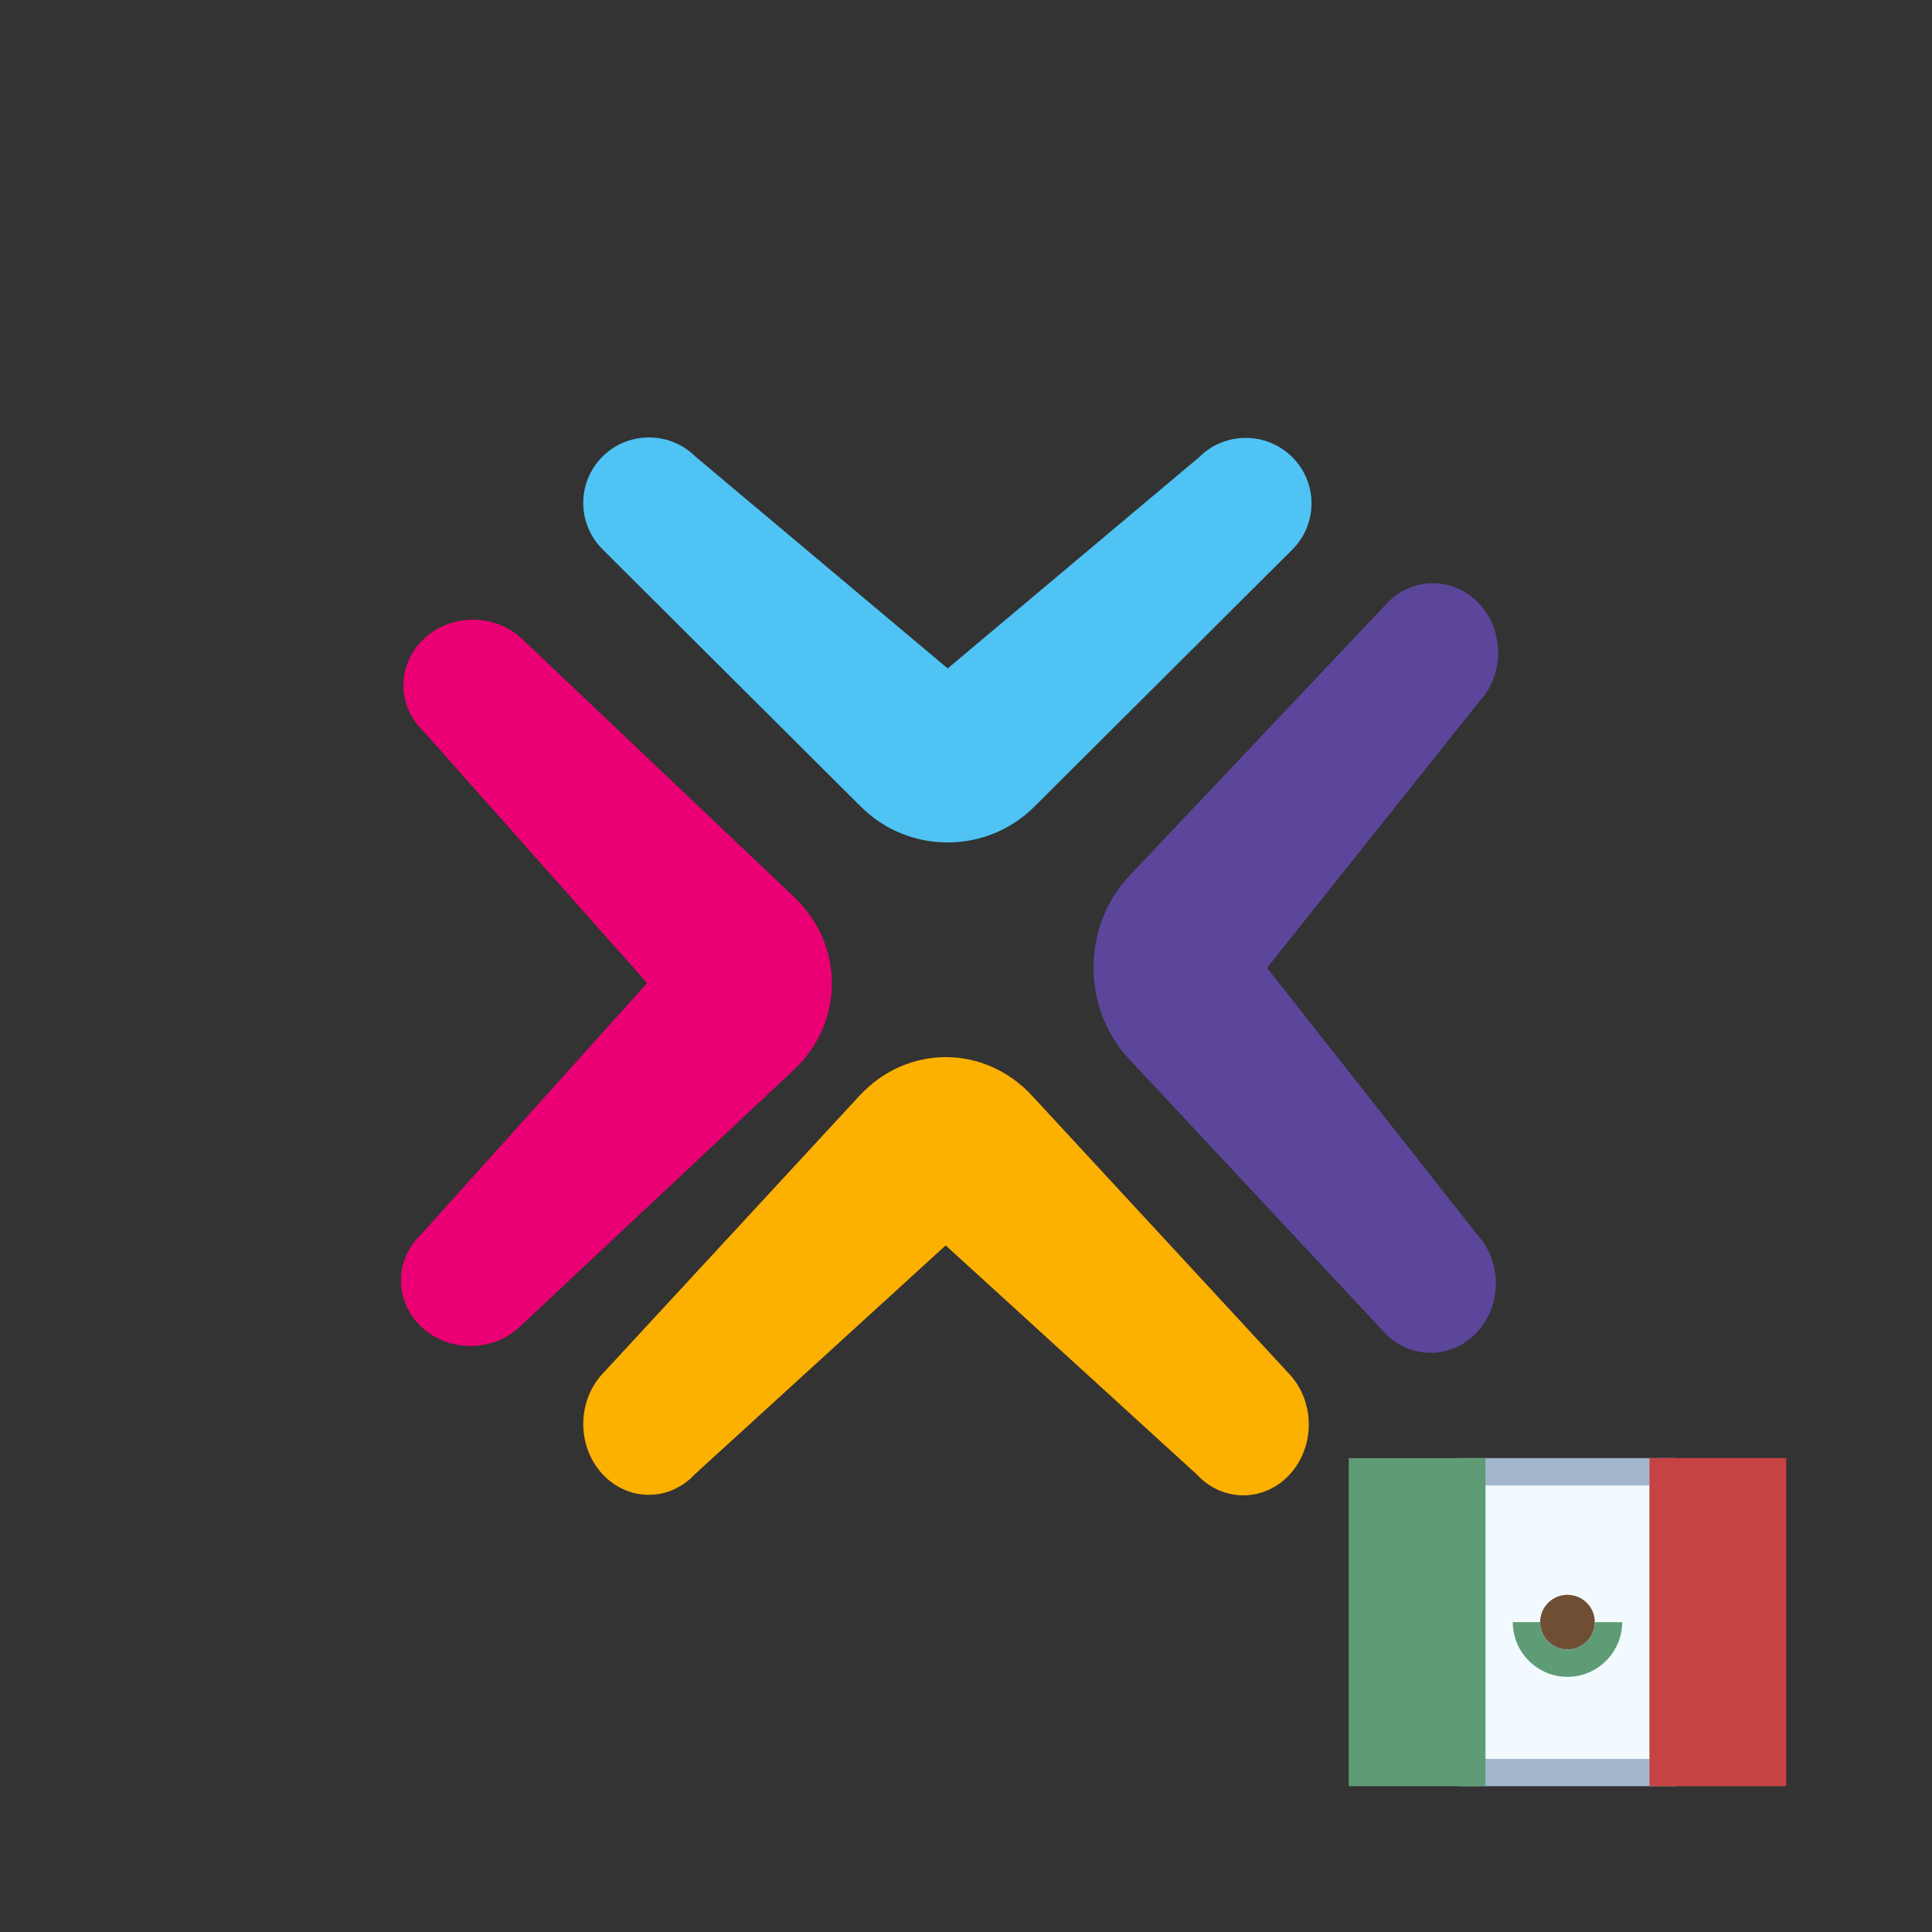 <?xml version="1.0" encoding="UTF-8"?>
<svg width="53px" height="53px" viewBox="0 0 53 53" version="1.1" xmlns="http://www.w3.org/2000/svg" xmlns:xlink="http://www.w3.org/1999/xlink">
    <rect x="0" y="0" width="53" height="53" fill="#333333" stroke="none"/>
    <!-- Generator: Sketch 63.1 (92452) - https://sketch.com -->
    <title>Icon / Isotipo MX</title>
    <desc>Created with Sketch.</desc>
    <g id="Icon-/-Isotipo-MX" stroke="none" stroke-width="1" fill="none" fill-rule="evenodd">
        <g id="icons8-mexico-2" transform="translate(37, 40)" fill-rule="nonzero">
            <g id="icons8-mexico">
                <polygon id="Path" fill="#F2FAFF" points="3.375 0.375 8.625 0.375 8.625 8.625 3.375 8.625"></polygon>
                <path d="M8.25,0.75 L8.25,8.25 L3.75,8.25 L3.75,0.75 L8.25,0.75 M9,0 L3,0 L3,9 L9,9 L9,0 L9,0 Z" id="Shape" fill="#A3B7CC"></path>
                <polygon id="Path" fill="#5E9C76" points="3.75 0 0 0 0 9 3.75 9"></polygon>
                <polygon id="Path" fill="#C74343" points="12 0 8.25 0 8.25 9 12 9"></polygon>
                <path d="M6,3.75 C5.586,3.75 5.25,4.086 5.25,4.5 C5.25,4.914 5.586,5.25 6,5.25 C6.414,5.25 6.75,4.914 6.75,4.5 C6.75,4.086 6.414,3.75 6,3.75 Z" id="Path" fill="#704E34"></path>
                <path d="M6,5.25 C5.586,5.25 5.25,4.914 5.25,4.5 L4.5,4.5 C4.5,5.327 5.173,6 6,6 C6.827,6 7.5,5.327 7.5,4.5 L6.75,4.5 C6.75,4.914 6.414,5.25 6,5.25 Z" id="Path" fill="#5E9C76"></path>
            </g>
        </g>
        <g id="isotipo" transform="translate(11, 12)" fill-rule="nonzero">
            <path d="M14.943,22.165 L21.836,28.452 C22.537,29.211 23.676,29.211 24.377,28.452 C25.079,27.693 25.079,26.462 24.377,25.702 L17.312,18.058 C16.007,16.647 13.884,16.647 12.579,18.058 L5.527,25.689 C5.176,26.068 5,26.566 5,27.063 C5,27.561 5.176,28.058 5.527,28.438 C6.228,29.197 7.366,29.197 8.067,28.438 L14.943,22.165 Z" id="Fill-15" fill="#FCB000"></path>
            <path d="M23.758,14.55 L29.57,7.258 C30.272,6.516 30.275,5.309 29.579,4.562 C28.881,3.816 27.748,3.812 27.046,4.554 L19.982,12.025 C18.678,13.405 18.672,15.656 19.967,17.045 L26.975,24.549 C27.324,24.921 27.781,25.109 28.24,25.111 C28.698,25.112 29.157,24.927 29.508,24.557 C30.209,23.814 30.213,22.608 29.516,21.861 L23.758,14.55 Z" id="Fill-18" fill="#5C469C"></path>
            <path d="M14.998,6.337 L8.079,0.526 C7.375,-0.175 6.232,-0.175 5.528,0.526 C4.824,1.228 4.824,2.365 5.528,3.068 L12.62,10.133 C13.93,11.437 16.06,11.437 17.371,10.133 L24.449,3.08 C24.802,2.729 24.978,2.27 24.978,1.809 C24.978,1.349 24.802,0.89 24.449,0.539 C23.745,-0.163 22.603,-0.163 21.899,0.539 L14.998,6.337 Z" id="Fill-1" fill="#4FC3F4"></path>
            <path d="M6.753,14.968 L0.563,21.851 C-0.184,22.551 -0.188,23.69 0.554,24.394 C1.297,25.099 2.504,25.103 3.252,24.402 L10.775,17.351 C12.163,16.049 12.17,13.924 10.79,12.613 L3.327,5.531 C2.955,5.178 2.468,5.001 1.98,5 C1.492,4.999 1.003,5.173 0.63,5.523 C-0.117,6.223 -0.121,7.363 0.621,8.067 L6.753,14.968 Z" id="Fill-20" fill="#EA0074"></path>
        </g>
    </g>
</svg>